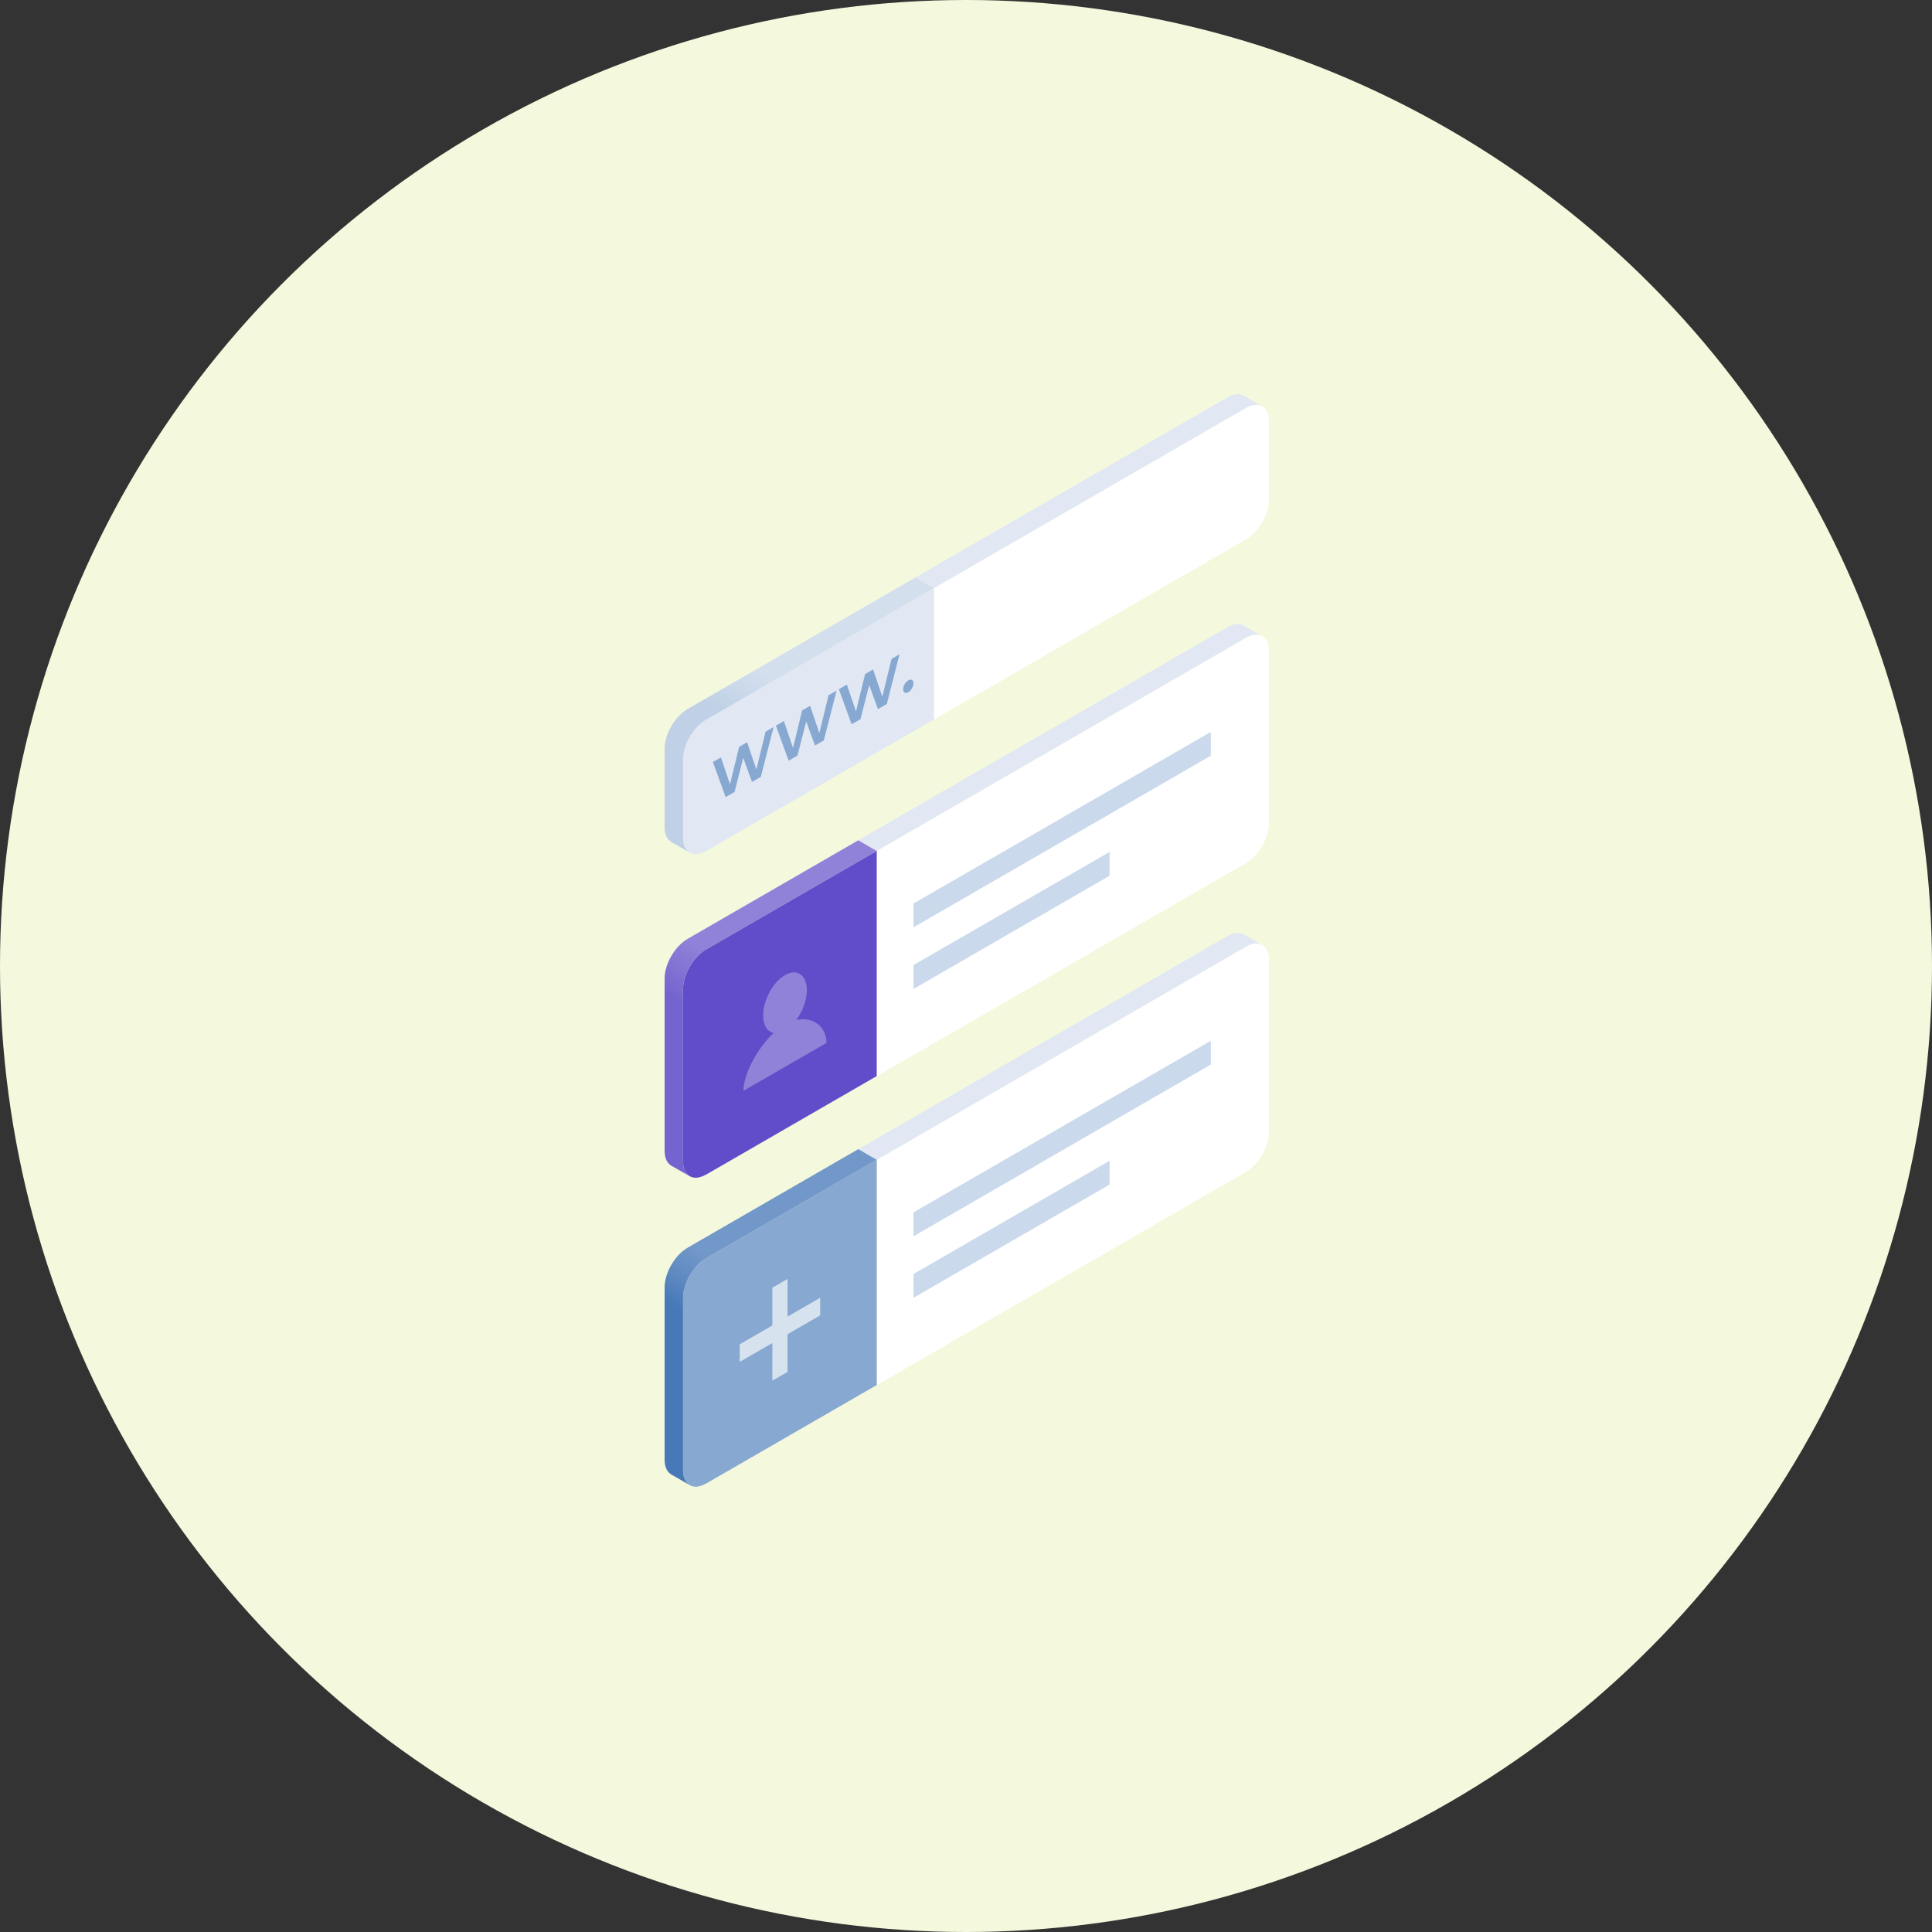 <svg width="250" height="250" viewBox="0 0 250 250" fill="none" xmlns="http://www.w3.org/2000/svg">
<rect x="0" y="0" width="250" height="250" fill="#333333" stroke="none"/>
<circle cx="125" cy="125" r="125" fill="#F4F9DD"/>
<path d="M161.248 151.619C162.865 150.677 164.2 148.385 164.2 146.516V124.187C164.2 122.318 162.865 121.549 161.248 122.491L113.449 150.081V179.225L161.248 151.635V151.619Z" fill="white"/>
<path d="M91.339 191.99L113.449 179.224V150.08L91.339 162.846C89.722 163.788 88.387 166.081 88.387 167.949V190.279C88.387 192.147 89.722 192.917 91.339 191.975V191.99Z" fill="#87A8D1"/>
<path d="M161.248 122.474C162.049 122.019 162.771 121.972 163.305 122.27L160.997 120.936C160.463 120.59 159.694 120.621 158.861 121.108L111.062 148.698L113.449 150.08L161.248 122.49V122.474Z" fill="#E1E8F3"/>
<path d="M88.387 190.279V167.95C88.387 166.081 89.722 163.773 91.339 162.846L113.449 150.08L111.062 148.698L88.952 161.465C87.335 162.407 86 164.699 86 166.568V188.897C86 189.871 86.361 190.546 86.942 190.845L89.188 192.132C88.701 191.802 88.387 191.174 88.387 190.279Z" fill="url(#paint0_linear_1668_24)"/>
<path d="M118.206 159.973L156.678 137.754V134.676L118.206 156.88V159.973Z" fill="url(#paint1_linear_1668_24)"/>
<path d="M118.206 167.934L143.582 153.283V150.206L118.206 164.856V167.934Z" fill="url(#paint2_linear_1668_24)"/>
<path d="M161.248 111.655C162.865 110.713 164.2 108.42 164.2 106.552V84.222C164.2 82.354 162.865 81.584 161.248 82.526L113.449 110.116V139.261L161.248 111.671V111.655Z" fill="white"/>
<path d="M91.339 152.011L113.449 139.245V110.101L91.339 122.867C89.722 123.809 88.387 126.102 88.387 127.97V150.3C88.387 152.168 89.722 152.938 91.339 151.996V152.011Z" fill="#614DC9"/>
<path d="M100.117 133.655C99.3 133.498 98.751 132.697 98.751 131.394C98.751 129.415 100.023 127.075 101.577 126.18C103.132 125.285 104.404 126.149 104.404 128.127C104.404 129.431 103.854 130.875 103.038 131.975C105.425 131.519 106.948 133.027 106.948 134.958C106.539 135.194 101.577 138.052 101.577 138.052C101.577 138.052 96.615 140.909 96.207 141.145C96.207 139.198 97.73 135.947 100.117 133.639V133.655Z" fill="#9182D9"/>
<path d="M161.248 82.51C162.049 82.055 162.771 82.008 163.305 82.306L160.997 80.972C160.463 80.626 159.694 80.658 158.861 81.144L111.062 108.719L113.449 110.1L161.248 82.51Z" fill="#E1E8F3"/>
<path d="M88.387 150.315V127.986C88.387 126.117 89.722 123.809 91.339 122.883L113.449 110.116L111.062 108.734L88.952 121.501C87.335 122.443 86 124.736 86 126.604V148.934C86 149.907 86.361 150.582 86.942 150.881L89.188 152.168C88.701 151.839 88.387 151.21 88.387 150.315Z" fill="url(#paint3_linear_1668_24)"/>
<path d="M118.206 119.993L156.678 97.79V94.712L118.206 116.916V119.993Z" fill="url(#paint4_linear_1668_24)"/>
<path d="M118.206 127.97L143.582 113.319V110.242L118.206 124.877V127.97Z" fill="url(#paint5_linear_1668_24)"/>
<path d="M161.248 69.776C162.865 68.834 164.2 66.541 164.2 64.673V54.481C164.2 52.613 162.865 51.843 161.248 52.786L120.845 76.104V93.11L161.248 69.776Z" fill="white"/>
<path d="M91.339 110.148L120.845 93.11V76.104L91.339 93.142C89.722 94.084 88.387 96.376 88.387 98.245V108.436C88.387 110.305 89.722 111.074 91.339 110.132V110.148Z" fill="#E1E8F3"/>
<path d="M161.248 52.769C162.049 52.314 162.771 52.267 163.305 52.565L160.997 51.23C160.463 50.885 159.694 50.916 158.861 51.403L118.458 74.722L120.845 76.104L161.248 52.769Z" fill="#E1E8F3"/>
<path d="M88.387 108.452V98.261C88.387 96.392 89.722 94.084 91.339 93.157L120.845 76.104L118.458 74.722L88.952 91.76C87.335 92.702 86 94.995 86 96.863V107.054C86 108.028 86.361 108.703 86.942 109.001L89.188 110.289C88.701 109.959 88.387 109.331 88.387 108.436V108.452Z" fill="url(#paint6_linear_1668_24)"/>
<path d="M97.856 99.516L96.678 96.046L95.642 96.643L94.464 101.479L93.286 98.009L92.25 98.606L93.899 103.144L95.045 102.484L96.176 98.072L97.306 101.181L98.453 100.521L100.101 94.083L99.065 94.68L97.887 99.516H97.856ZM106.006 94.806L104.828 91.335L103.792 91.932L102.614 96.769L101.436 93.298L100.4 93.895L102.049 98.433L103.195 97.773L104.325 93.361L105.456 96.47L106.602 95.811L108.251 89.373L107.215 89.969L106.037 94.806H106.006ZM114.155 90.095L112.978 86.624L111.941 87.221L110.764 92.058L109.586 88.587L108.55 89.184L110.198 93.722L111.345 93.063L112.475 88.65L113.606 91.759L114.752 91.1L116.401 84.662L115.365 85.258L114.187 90.095H114.155ZM118.003 87.991C117.877 87.912 117.72 87.928 117.532 88.038C117.343 88.148 117.186 88.305 117.06 88.525C116.935 88.744 116.872 88.964 116.872 89.184C116.872 89.404 116.935 89.545 117.06 89.624C117.186 89.702 117.343 89.686 117.532 89.577C117.72 89.467 117.877 89.31 118.003 89.074C118.128 88.854 118.207 88.634 118.207 88.415C118.207 88.195 118.144 88.053 118.003 87.991Z" fill="#87A8D1"/>
<path d="M106.131 167.934L101.907 170.368V165.5L99.944 166.631V171.514L95.72 173.948V176.225L99.944 173.791V178.659L101.907 177.528V172.645L106.131 170.211V167.934Z" fill="#D7E2EF"/>
<defs>
<linearGradient id="paint0_linear_1668_24" x1="82.153" y1="188.081" x2="113.904" y2="133.074" gradientUnits="userSpaceOnUse">
<stop offset="0.3" stop-color="#4779B8"/>
<stop offset="0.36" stop-color="#5F8AC1"/>
<stop offset="0.42" stop-color="#7297C9"/>
</linearGradient>
<linearGradient id="paint1_linear_1668_24" x1="1083" y1="-318.005" x2="1014.08" y2="-368.838" gradientUnits="userSpaceOnUse">
<stop offset="0.41" stop-color="#C0D1E7"/>
<stop offset="0.57" stop-color="#CAD9EB"/>
</linearGradient>
<linearGradient id="paint2_linear_1668_24" x1="1058.49" y1="-317.197" x2="1010.17" y2="-352.834" gradientUnits="userSpaceOnUse">
<stop offset="0.41" stop-color="#C0D1E7"/>
<stop offset="0.57" stop-color="#CAD9EB"/>
</linearGradient>
<linearGradient id="paint3_linear_1668_24" x1="82.153" y1="148.117" x2="113.904" y2="93.11" gradientUnits="userSpaceOnUse">
<stop offset="0.3" stop-color="#7464CF"/>
<stop offset="0.34" stop-color="#7F6FD2"/>
<stop offset="0.42" stop-color="#9182D9"/>
</linearGradient>
<linearGradient id="paint4_linear_1668_24" x1="1065.61" y1="-348.127" x2="996.689" y2="-398.949" gradientUnits="userSpaceOnUse">
<stop offset="0.41" stop-color="#C0D1E7"/>
<stop offset="0.57" stop-color="#CAD9EB"/>
</linearGradient>
<linearGradient id="paint5_linear_1668_24" x1="1041.1" y1="-347.308" x2="992.79" y2="-382.945" gradientUnits="userSpaceOnUse">
<stop offset="0.41" stop-color="#C0D1E7"/>
<stop offset="0.57" stop-color="#CAD9EB"/>
</linearGradient>
<linearGradient id="paint6_linear_1668_24" x1="89.251" y1="110.336" x2="118.976" y2="58.862" gradientUnits="userSpaceOnUse">
<stop offset="0.3" stop-color="#C0D1E7"/>
<stop offset="0.31" stop-color="#C1D2E7"/>
<stop offset="0.42" stop-color="#D4DFEE"/>
</linearGradient>
</defs>
</svg>
